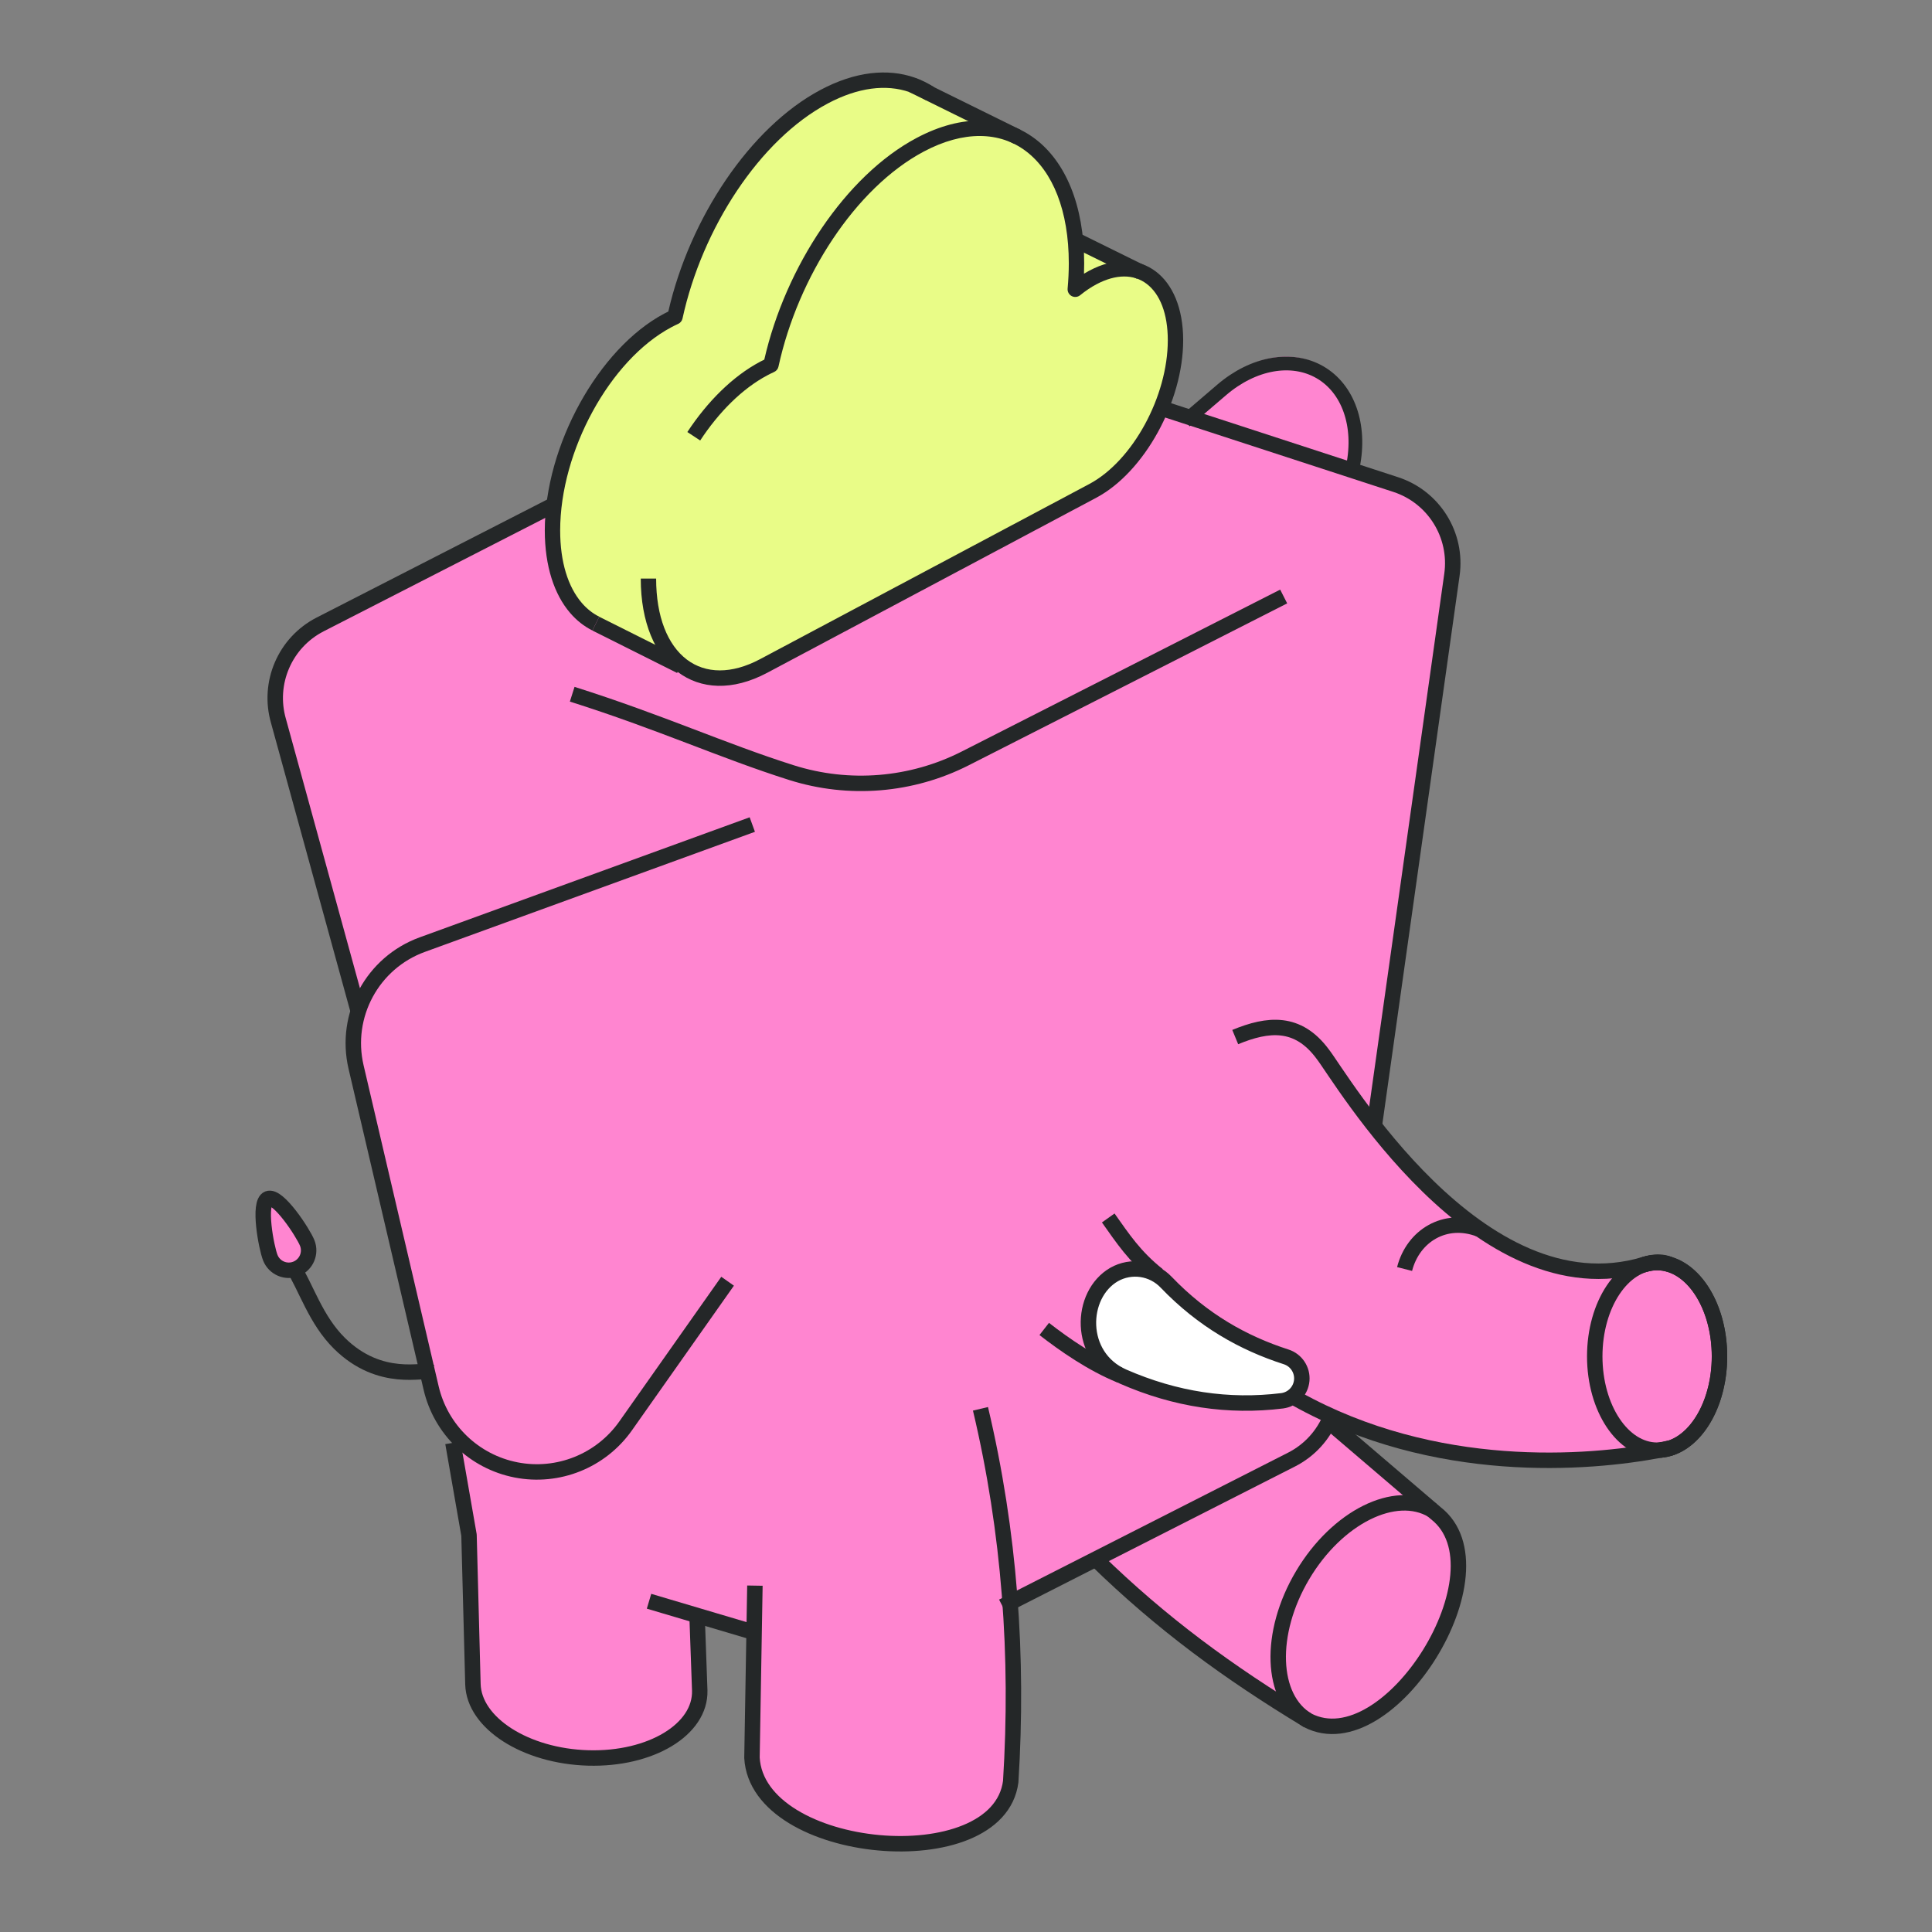 <svg width="500" height="500" viewBox="0 0 500 500" fill="none" xmlns="http://www.w3.org/2000/svg">
<rect x="0" y="0" width="500" height="500" fill="#808080" stroke="none"/>
<g clip-path="url(#clip0_466_16032)">
<path fill-rule="evenodd" clip-rule="evenodd" d="M92.718 259.981L72.077 184.861C69.218 175.018 73.734 164.527 82.845 159.846L143.392 128.853C143.118 131.093 142.977 133.326 142.977 135.519C142.977 144.259 145.235 151.12 149.043 155.56C150.539 157.305 152.269 158.669 154.193 159.632L176.437 170.431C181.841 174.617 189.349 175.005 197.645 170.592L282.82 125.302C290.155 121.403 296.641 113.172 300.495 103.85L307.863 106.251L316.186 99.123C324.376 92.115 334.315 90.343 341.623 94.596C348.55 98.628 351.429 109.829 349.906 119.959L361.208 123.644C371.068 126.86 377.2 136.696 375.757 146.98L355.657 289.65C362.658 298.55 371.989 308.815 382.904 316.364C395.429 325.03 410.031 330.126 425.582 325.492C425.642 325.472 425.709 325.452 425.776 325.432C426.771 325.137 427.8 324.99 428.855 324.99C429.977 324.99 431.073 325.157 432.128 325.485C439.47 327.765 445 337.555 445 349.263C445 360.758 439.677 370.4 432.536 372.908C432.476 372.928 432.422 372.948 432.362 372.968C431.527 373.149 430.632 373.329 429.69 373.51C412.623 376.78 378.295 379.682 345.177 365.044C344.896 365.532 344.595 366.021 344.268 366.509L371.582 389.859C390.446 404.57 359.505 454.394 338.423 443.467C338.37 443.434 338.323 443.407 338.27 443.374C317.749 430.956 300.589 418.358 283.568 401.742L261.418 413.002C262.527 428.388 262.547 443.829 261.578 459.315C258.352 484.264 196.035 478.633 194.613 453.15L195.167 420.712L180.378 416.326L181.086 435.757C181.353 445.848 168.421 453.658 152.229 453.196C136.03 452.735 122.664 444.169 122.397 434.085L121.368 395.516L116.585 368.114C114.22 365.018 112.484 361.4 111.562 357.455L92.157 274.404C91.001 269.476 91.275 264.515 92.718 259.981Z" fill="#FF85D0"/>
<path d="M370.746 390.866C361.108 385.124 346.039 392.64 337.121 407.642C328.204 422.643 328.793 439.487 338.431 445.23" stroke="#242728" stroke-width="3.996" stroke-miterlimit="1.5" stroke-linejoin="round"/>
<path d="M343.856 367.915L371.588 391.614C390.452 406.322 359.502 456.147 338.419 445.221C317.833 432.779 300.624 420.161 283.564 403.509" stroke="#242728" stroke-width="3.999" stroke-miterlimit="1.5" stroke-linejoin="round"/>
<path d="M306.734 108.986C309.909 106.267 313.078 103.557 316.187 100.894C324.382 93.882 334.321 92.111 341.632 96.359C348.937 100.607 352.268 110.092 350.147 120.628" stroke="#242728" stroke-width="3.551" stroke-miterlimit="1.5" stroke-linejoin="round"/>
<path d="M300.497 105.61L361.211 125.403C371.077 128.62 377.209 138.463 375.759 148.74L355.66 291.41M92.727 261.741L72.08 186.621C69.221 176.778 73.736 166.286 82.848 161.606L143.394 130.612M195.169 422.472L167.969 414.401M344.424 366.61C342.52 371.371 338.933 375.35 334.264 377.73L259.47 415.752" stroke="#242728" stroke-width="4.001" stroke-miterlimit="1.5" stroke-linejoin="round"/>
<path d="M332.215 154.373C287.396 177.163 283.712 179.032 249.823 196.264C235.885 203.348 219.725 204.672 204.823 199.954C186.842 194.255 171.172 186.975 148.087 179.664" stroke="#242728" stroke-width="3.995" stroke-miterlimit="1.5" stroke-linejoin="round"/>
<path d="M195.369 410.359L194.609 454.911C196.038 480.392 258.35 486.022 261.573 461.08C263.605 428.681 261.311 396.504 253.745 364.599" stroke="#242728" stroke-width="3.997" stroke-miterlimit="1.5" stroke-linejoin="round"/>
<path d="M319.675 268.392C328.182 264.881 335.866 264.097 342.299 272.774C346.971 278.708 382.659 340.05 425.584 327.244C425.648 327.225 425.712 327.205 425.777 327.186C428.323 326.414 430.42 326.497 432.132 327.243M432.536 374.663C432.479 374.69 432.422 374.71 432.366 374.722C431.529 374.902 430.635 375.085 429.688 375.267C410.956 378.858 371.406 382.007 335.504 361.988" stroke="#242728" stroke-width="3.998" stroke-miterlimit="1.5" stroke-linejoin="round"/>
<path d="M425.588 327.257C425.648 327.236 425.715 327.215 425.782 327.194C426.777 326.908 427.806 326.755 428.861 326.755C429.983 326.755 431.079 326.922 432.134 327.257C439.475 329.529 445 339.315 445 351.032C445 362.525 439.676 372.165 432.542 374.674C432.481 374.695 432.428 374.709 432.368 374.73C431.5 375.023 430.605 375.204 429.689 375.274" stroke="#242728" stroke-width="3.996" stroke-miterlimit="1.5" stroke-linejoin="round"/>
<path fill-rule="evenodd" clip-rule="evenodd" d="M288.324 329.843C292.745 327.338 298.304 328.158 301.809 331.844C311.339 341.769 321.821 347.603 332.829 351.15C335.443 351.976 337.135 354.513 336.893 357.246C336.644 359.978 334.534 362.172 331.813 362.524C317.951 364.232 304.238 362.206 290.677 356.27C278.858 351.094 279.341 335.044 288.324 329.843Z" fill="white" stroke="#242728" stroke-width="4.001" stroke-miterlimit="1.5" stroke-linejoin="round"/>
<path d="M299.656 330.002C293.567 325.134 290.594 320.526 286.81 315.208" stroke="#242728" stroke-width="4.001" stroke-miterlimit="1.5" stroke-linejoin="round"/>
<path d="M289.911 355.924C282.681 353.002 275.389 347.944 270.246 343.931" stroke="#242728" stroke-width="4.001" stroke-miterlimit="1.5" stroke-linejoin="round"/>
<path d="M382.906 318.135C374.017 314.722 365.697 319.813 363.505 328.419" stroke="#242728" stroke-width="4.002" stroke-miterlimit="1.5" stroke-linejoin="round"/>
<path d="M194.694 213.392C194.694 213.392 140.961 232.941 109.289 244.466C96.382 249.162 89.024 262.775 92.152 276.16C97.171 297.638 104.83 330.371 111.574 359.209C114.092 369.995 122.706 378.297 133.572 380.415C144.432 382.534 155.527 378.075 161.91 369.025C175.759 349.38 188.302 331.58 188.302 331.58" stroke="#242728" stroke-width="3.997" stroke-miterlimit="1.5" stroke-linejoin="round"/>
<path d="M180.397 418.074L181.093 437.508C181.358 447.596 168.424 455.413 152.222 454.956C136.027 454.496 122.658 445.936 122.392 435.849L121.38 397.286L117.21 373.398" stroke="#242728" stroke-width="3.995" stroke-miterlimit="1.5" stroke-linejoin="round"/>
<path d="M428.861 375.309C437.776 375.309 445.002 364.44 445.002 351.031C445.002 337.623 437.776 326.754 428.861 326.754C419.946 326.754 412.719 337.623 412.719 351.031C412.719 364.44 419.946 375.309 428.861 375.309Z" stroke="#242728" stroke-width="3.996" stroke-miterlimit="1.5" stroke-linejoin="round"/>
<path fill-rule="evenodd" clip-rule="evenodd" d="M154.194 159.632C152.27 158.669 150.54 157.305 149.044 155.56C145.236 151.12 142.979 144.259 142.979 135.519C142.979 133.326 143.119 131.093 143.393 128.853C145.771 109.401 158.042 89.013 172.804 81.162C173.439 80.828 174.06 80.52 174.688 80.239C179.871 56.354 195.202 32.87 213.277 23.261C221.707 18.781 229.536 17.945 236.016 20.198L263.156 33.579C263.223 33.619 263.303 33.652 263.37 33.692C271.459 37.738 277.017 47.046 278.306 60.306L294.765 68.431C300.463 70.363 304.217 76.776 304.217 86.311C304.217 92.082 302.841 98.167 300.496 103.85C296.642 113.172 290.156 121.403 282.821 125.302L197.647 170.592C189.35 175.005 181.842 174.617 176.438 170.431L154.194 159.632Z" fill="#E9FC87"/>
<path fill-rule="evenodd" clip-rule="evenodd" d="M181.211 113.997L177.885 111.809C183.102 103.887 189.64 97.38 196.713 93.618C197.075 93.424 197.438 93.238 197.796 93.068C203.313 68.935 218.908 45.438 237.187 35.714C249.187 29.33 260.062 29.995 267.937 35.966C275.657 41.819 280.584 52.975 280.584 68.156C280.584 69.045 280.569 69.936 280.532 70.831C280.978 70.561 281.429 70.308 281.885 70.065C288.62 66.482 294.728 66.922 299.148 70.279C303.412 73.513 306.205 79.654 306.205 88.043C306.205 103.986 296.107 122.22 283.75 128.794L198.578 174.105C189.511 178.929 181.304 178.382 175.356 173.872C169.564 169.48 165.828 161.126 165.828 149.729L169.807 149.731C169.807 159.577 172.755 166.906 177.76 170.701C182.615 174.375 189.314 174.521 196.713 170.585L281.885 125.274C293.148 119.282 302.225 102.58 302.225 88.048C302.225 81.203 300.22 76.093 296.744 73.45C293.418 70.928 288.822 70.879 283.75 73.578C282.304 74.347 280.89 75.306 279.532 76.41C278.911 76.908 278.045 76.994 277.341 76.62C276.636 76.24 276.222 75.477 276.299 74.674C276.496 72.49 276.605 70.313 276.605 68.161C276.605 54.524 272.46 44.396 265.533 39.137C258.751 34.001 249.389 33.735 239.052 39.233C221.416 48.616 206.531 71.575 201.469 94.877C201.339 95.488 200.92 96.005 200.345 96.264C199.759 96.529 199.174 96.82 198.578 97.137C192.039 100.616 186.034 106.671 181.211 113.997Z" fill="#242728"/>
<path fill-rule="evenodd" clip-rule="evenodd" d="M155.09 159.606L153.308 163.168C151.152 162.089 149.209 160.562 147.541 158.615C143.479 153.884 140.992 146.597 140.992 137.285C140.992 115.344 154.867 90.22 171.877 81.171C172.239 80.978 172.602 80.791 172.96 80.621C178.477 56.487 194.072 32.989 212.351 23.264C221.361 18.471 229.744 17.667 236.677 20.069C238.48 20.694 240.184 21.539 241.785 22.585L239.604 25.919C238.278 25.047 236.863 24.349 235.371 23.832C229.335 21.742 222.061 22.611 214.217 26.784C196.58 36.167 181.695 59.128 176.633 82.431C176.503 83.041 176.084 83.558 175.509 83.818C174.923 84.082 174.338 84.374 173.742 84.691C157.826 93.159 144.971 116.744 144.971 137.287C144.971 145.449 147.002 151.876 150.557 156.021C151.873 157.554 153.396 158.756 155.09 159.606Z" fill="#242728"/>
<path fill-rule="evenodd" clip-rule="evenodd" d="M235.138 23.744L236.894 20.174L264.028 33.554C264.108 33.594 264.182 33.634 264.262 33.668L262.478 37.232C262.411 37.198 262.345 37.172 262.285 37.138L262.271 37.132L235.138 23.744ZM177.023 170.6L175.239 174.165L153.303 163.178L155.08 159.614L177.023 170.6Z" fill="#242728"/>
<path fill-rule="evenodd" clip-rule="evenodd" d="M277.43 63.861L279.193 60.283L295.799 68.475C295.879 68.515 295.953 68.555 296.033 68.588L294.25 72.152C294.183 72.119 294.116 72.092 294.056 72.059L294.042 72.052L277.43 63.861Z" fill="#242728"/>
<path d="M111.383 355.044C109.949 354.217 98.436 358.16 87.813 347.618C81.663 341.515 79.313 333.368 75.543 327.316" stroke="#242728" stroke-width="3.999" stroke-miterlimit="1.5" stroke-linejoin="round"/>
<path fill-rule="evenodd" clip-rule="evenodd" d="M69.37 310.21C72 309.15 78.446 319.048 79.504 321.681C80.562 324.314 79.283 327.314 76.653 328.373C74.023 329.433 71.025 328.157 69.967 325.524C68.909 322.891 66.74 311.27 69.37 310.21Z" fill="#FF85D0" stroke="#242728" stroke-width="3.999" stroke-miterlimit="1.5" stroke-linejoin="round"/>
</g>
<defs>
<clipPath id="clip0_466_16032">
<rect width="500" height="500" fill="white"/>
</clipPath>
</defs>
</svg>
